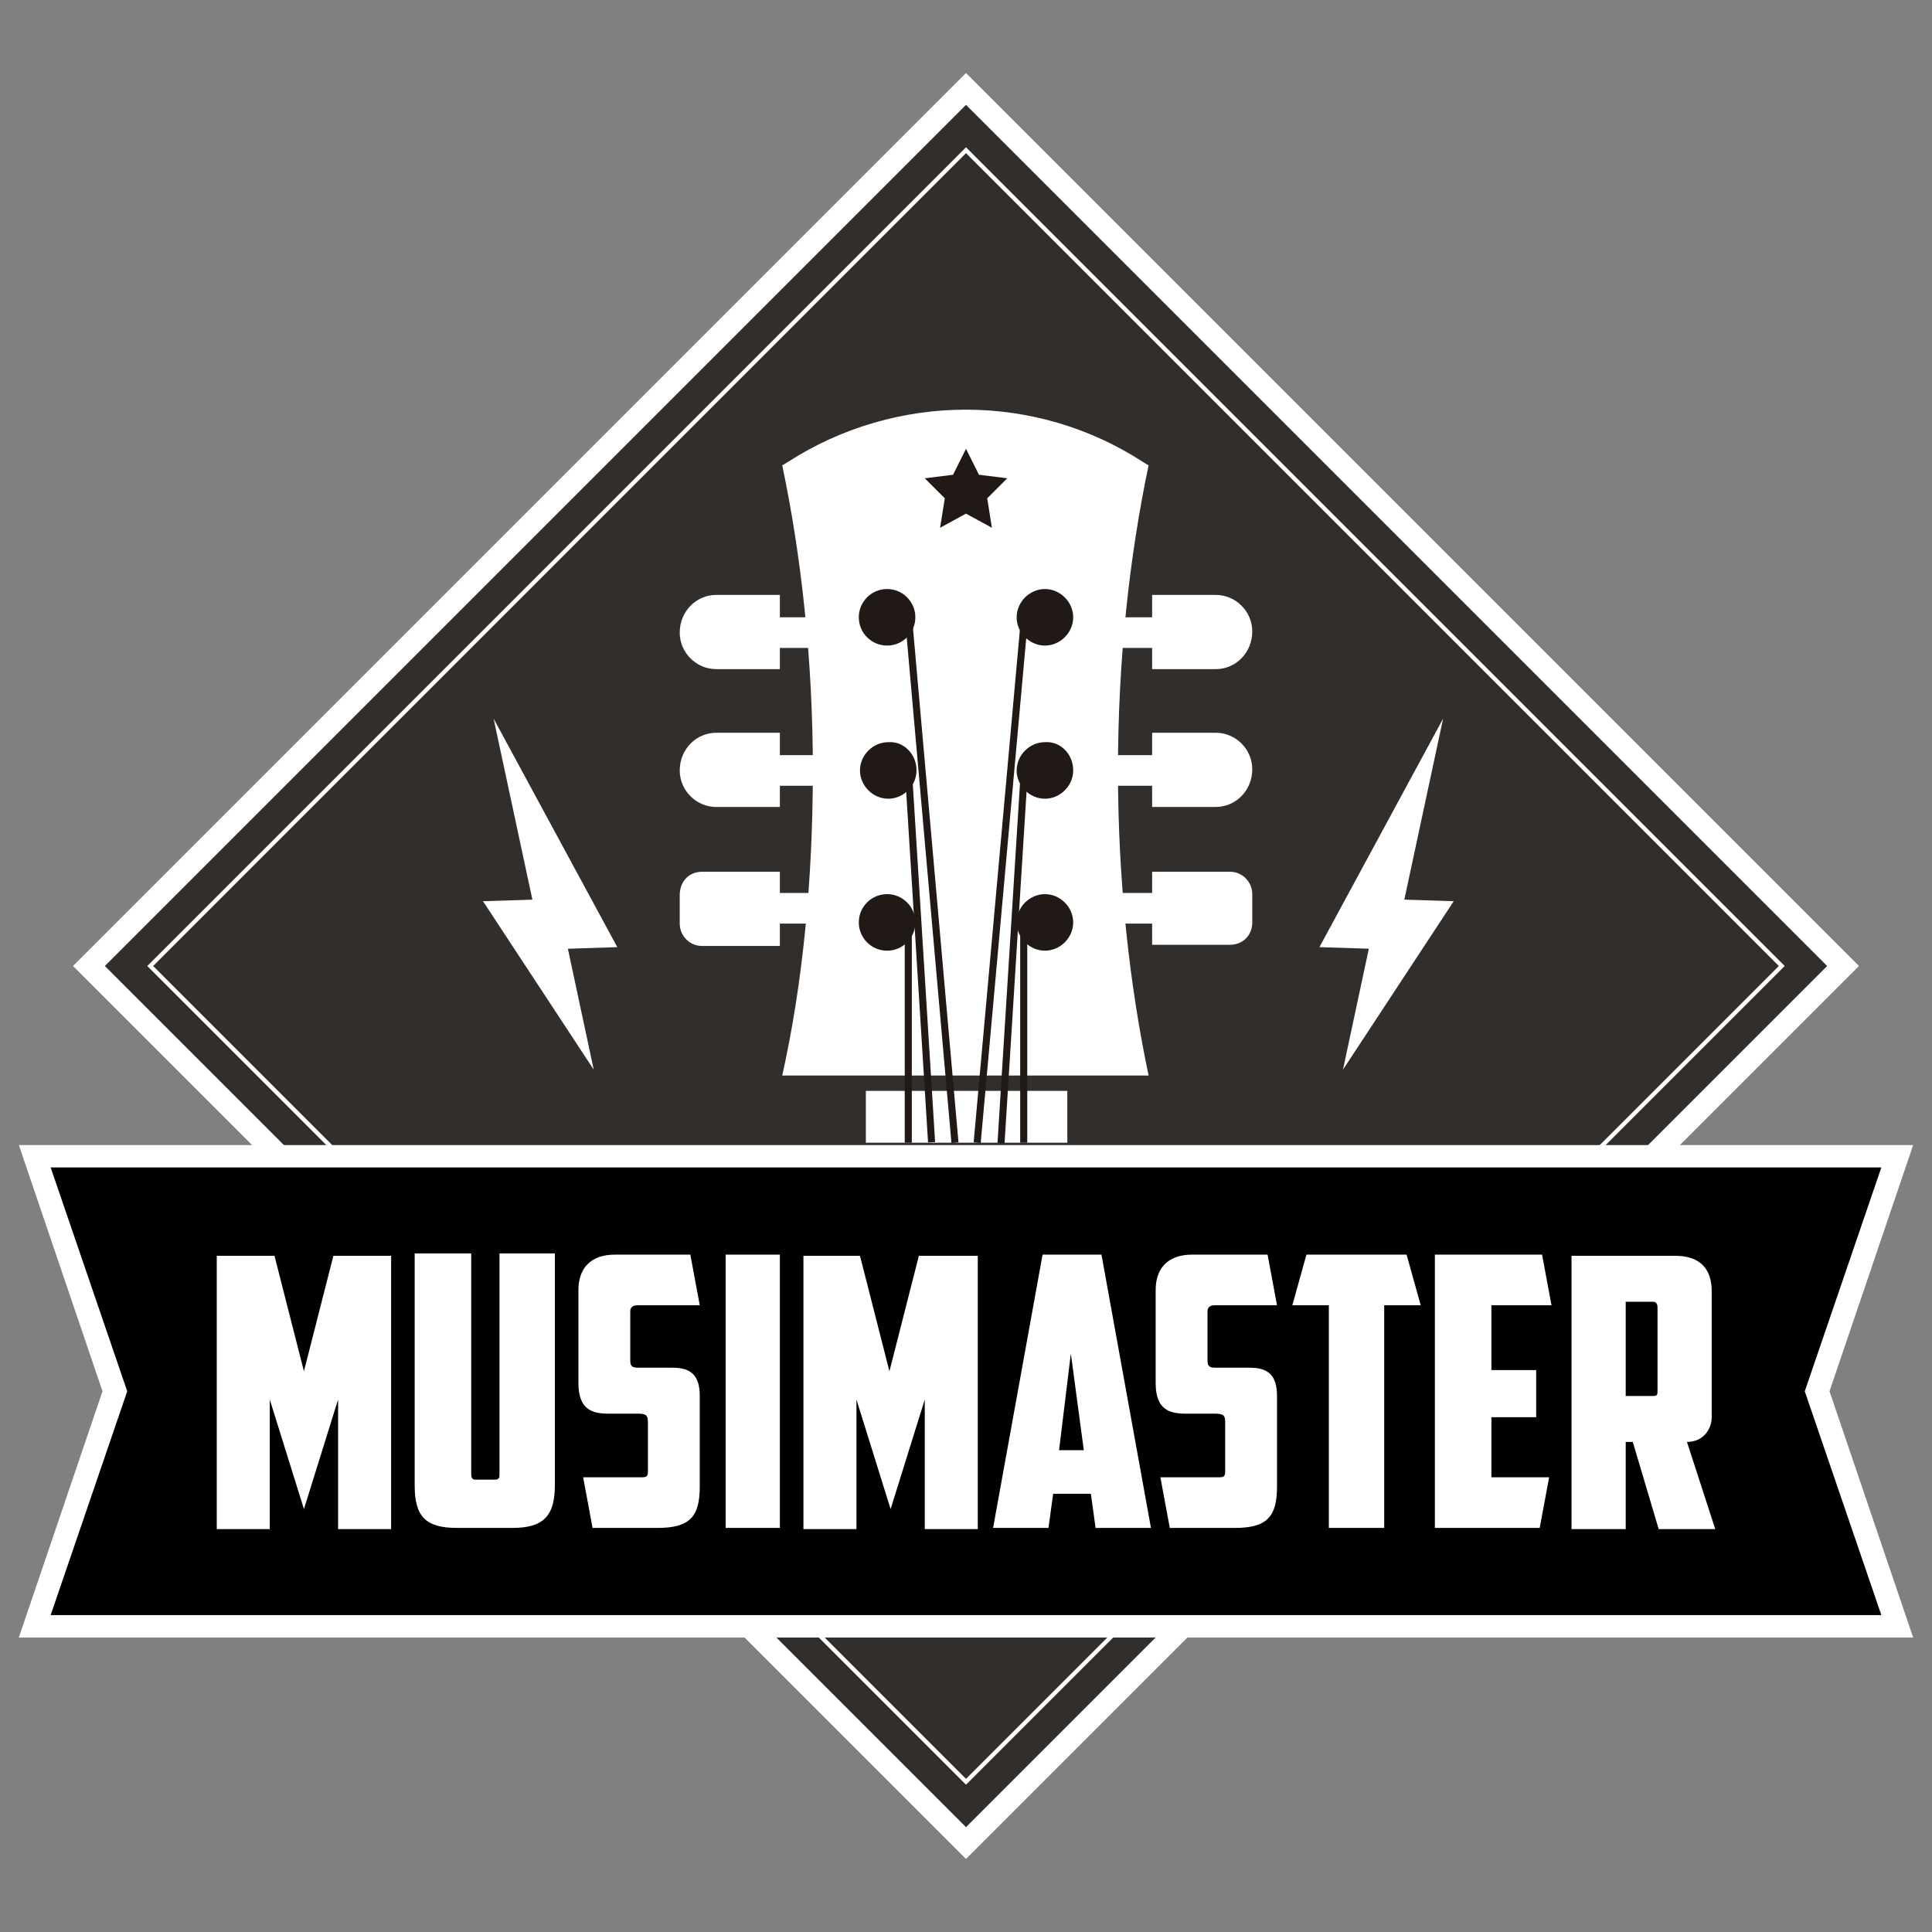 <?xml version="1.0" encoding="utf-8"?>
<!-- Generator: Adobe Illustrator 22.0.0, SVG Export Plug-In . SVG Version: 6.00 Build 0)  -->
<svg version="1.1" id="Capa_1" xmlns="http://www.w3.org/2000/svg" xmlns:xlink="http://www.w3.org/1999/xlink" x="0px" y="0px"
	 viewBox="0 0 164 164" style="enable-background:new 0 0 164 164;" xml:space="preserve">
<rect x="0" y="0" width="164" height="164" fill="#808080" stroke="none"/>
<style type="text/css">
	.st0{fill:#322E2C;}
	.st1{fill:#FFFFFF;}
	.st2{fill:#211915;}
</style>
<g>
	<g>
		
			<rect x="29.4" y="29.4" transform="matrix(0.707 0.707 -0.707 0.707 82 -33.966)" class="st0" width="105.2" height="105.2"/>
		<path class="st1" d="M82,157.8L6.2,82L82,6.2L157.8,82L82,157.8z M8.9,82L82,155.1L155.1,82L82,8.9L8.9,82z"/>
	</g>
	<g>
		<rect x="33" y="33" transform="matrix(0.707 0.707 -0.707 0.707 82 -33.966)" class="st0" width="97.9" height="97.9"/>
		<path class="st1" d="M82,151.5l-0.1-0.1L12.5,82L82,12.5L151.5,82l-0.1,0.1L82,151.5z M13,82l69,69l69-69L82,13L13,82z"/>
	</g>
	<g>
		<g>
			<path class="st1" d="M97.5,39.5L97.5,39.5c0,0-0.2-0.1-0.5-0.3c-9.1-5.9-20.9-5.9-30.1,0c-0.3,0.2-0.5,0.3-0.5,0.3
				c1.6,7.6,2.6,16.4,2.6,25.9c0,9.5-0.9,18.3-2.6,25.9h31.1c-1.6-7.6-2.6-16.4-2.6-25.9C94.9,55.9,95.9,47.1,97.5,39.5z"/>
		</g>
		<g>
			<rect x="73.5" y="92.6" class="st1" width="17.1" height="4.4"/>
		</g>
		<g>
			<g>
				<g>
					<rect x="63.8" y="52.4" class="st1" width="35.9" height="2.6"/>
				</g>
				<g>
					<path class="st1" d="M103.2,56.8h-5.4v-6.3h5.4c1.7,0,3.1,1.4,3.1,3.1l0,0C106.3,55.4,104.9,56.8,103.2,56.8z"/>
				</g>
				<g>
					<path class="st1" d="M60.8,50.5h5.4v6.3h-5.4c-1.7,0-3.1-1.4-3.1-3.1l0,0C57.7,51.9,59.1,50.5,60.8,50.5z"/>
				</g>
			</g>
			<g>
				<g>
					<rect x="63.8" y="64.1" class="st1" width="35.9" height="2.6"/>
				</g>
				<g>
					<path class="st1" d="M103.2,68.5h-5.4v-6.3h5.4c1.7,0,3.1,1.4,3.1,3.1l0,0C106.3,67.1,104.9,68.5,103.2,68.5z"/>
				</g>
				<g>
					<path class="st1" d="M60.8,62.2h5.4v6.3h-5.4c-1.7,0-3.1-1.4-3.1-3.1l0,0C57.7,63.6,59.1,62.2,60.8,62.2z"/>
				</g>
			</g>
			<g>
				<g>
					<rect x="63.8" y="75.8" class="st1" width="35.9" height="2.6"/>
				</g>
				<g>
					<path class="st1" d="M104.4,80.2h-6.6V74h6.6c1.1,0,1.9,0.9,1.9,1.9v2.4C106.3,79.4,105.5,80.2,104.4,80.2z"/>
				</g>
				<g>
					<path class="st1" d="M59.6,74h6.6v6.3h-6.6c-1.1,0-1.9-0.9-1.9-1.9v-2.4C57.7,74.8,58.5,74,59.6,74z"/>
				</g>
			</g>
			<g>
				<g>
					<g>
						<circle class="st2" cx="75.3" cy="52.4" r="2.4"/>
					</g>
					<g>
						<path class="st2" d="M77.8,65.4c0,1.3-1.1,2.4-2.4,2.4c-1.3,0-2.4-1.1-2.4-2.4c0-1.3,1.1-2.4,2.4-2.4
							C76.7,62.9,77.8,64,77.8,65.4z"/>
					</g>
					<g>
						<circle class="st2" cx="75.3" cy="78.3" r="2.4"/>
					</g>
				</g>
				<g>
					<g>
						<path class="st2" d="M91.1,52.4c0,1.3-1.1,2.4-2.4,2.4c-1.3,0-2.4-1.1-2.4-2.4c0-1.3,1.1-2.4,2.4-2.4
							C90,50,91.1,51.1,91.1,52.4z"/>
					</g>
					<g>
						<path class="st2" d="M91.1,65.4c0,1.3-1.1,2.4-2.4,2.4c-1.3,0-2.4-1.1-2.4-2.4c0-1.3,1.1-2.4,2.4-2.4
							C90,62.9,91.1,64,91.1,65.4z"/>
					</g>
					<g>
						<path class="st2" d="M91.1,78.3c0,1.3-1.1,2.4-2.4,2.4c-1.3,0-2.4-1.1-2.4-2.4c0-1.3,1.1-2.4,2.4-2.4
							C90,75.9,91.1,77,91.1,78.3z"/>
					</g>
				</g>
			</g>
		</g>
		<g>
			
				<rect x="78.8" y="52.3" transform="matrix(0.996 -8.813768e-02 8.813768e-02 0.996 -6.278 7.261)" class="st2" width="0.6" height="44.8"/>
		</g>
		<g>
			
				<rect x="77.8" y="65.3" transform="matrix(0.998 -6.223924e-02 6.223924e-02 0.998 -4.902 5.018)" class="st2" width="0.6" height="31.7"/>
		</g>
		<g>
			<rect x="76.8" y="78.3" class="st2" width="0.6" height="18.7"/>
		</g>
		<g>
			
				<rect x="62.6" y="74.4" transform="matrix(8.983141e-02 -0.996 0.996 8.983141e-02 2.924 152.637)" class="st2" width="44.8" height="0.6"/>
		</g>
		<g>
			
				<rect x="70.1" y="80.9" transform="matrix(6.243902e-02 -0.998 0.998 6.243902e-02 -0.441 161.917)" class="st2" width="31.7" height="0.6"/>
		</g>
		<g>
			<rect x="86.6" y="78.3" class="st2" width="0.6" height="18.7"/>
		</g>
		<g>
			<polygon class="st2" points="82,38.1 83.1,40.3 85.5,40.6 83.8,42.3 84.2,44.8 82,43.6 79.8,44.8 80.2,42.3 78.5,40.6 80.9,40.3 
							"/>
		</g>
	</g>
	<g>
		<g>
			<polygon class="st1" points="122.5,61 112,80.4 118.3,80.6 			"/>
		</g>
		<g>
			<polygon class="st1" points="114,90.8 123.4,76.5 117.1,76.3 			"/>
		</g>
	</g>
	<g>
		<g>
			<polygon class="st1" points="41.9,61 52.4,80.4 46.1,80.6 			"/>
		</g>
		<g>
			<polygon class="st1" points="50.4,90.8 41,76.5 47.3,76.3 			"/>
		</g>
	</g>
	<g>
		<polygon points="161,138.1 3,138.1 9.8,118.1 3,98.1 161,98.1 154.2,118.1 		"/>
		<path class="st1" d="M162.4,139H1.6l7.1-20.9L1.6,97.2h160.8l-7.1,20.9L162.4,139z M4.3,137.1h155.4l-6.5-19l6.5-19H4.3l6.5,19
			L4.3,137.1z"/>
	</g>
	<g>
		<g>
			<path class="st1" d="M22.9,118.8v11h-4.5v-23.2h4.9l2.5,9.8l2.5-9.8h4.9v23.2h-4.5v-11l-2.9,9.3L22.9,118.8z"/>
		</g>
		<g>
			<path class="st1" d="M38.8,129.7c-2.7,0-3.6-1-3.6-3.6v-19.7H40v18.7c0,0.4,0.1,0.5,0.4,0.5h1.6c0.4,0,0.4-0.2,0.4-0.5v-18.7h4.7
				v19.7c0,2.6-1,3.6-3.6,3.6H38.8z"/>
		</g>
		<g>
			<path class="st1" d="M50.3,129.7l-0.8-4.3h5c0.4,0,0.5-0.1,0.5-0.5v-4.2c0-0.6-0.2-0.7-0.9-0.7h-2.4c-1.4,0-2.6-0.3-2.6-2.6v-7.9
				c0-1.8,1-3,3.1-3h6.4l0.8,4.3h-5.3c-0.4,0-0.6,0.2-0.6,0.5v4.2c0,0.5,0.2,0.6,0.7,0.6h2.9c1.5,0,2.3,0.6,2.3,2.4v7.7
				c0,2.6-0.9,3.5-3.6,3.5H50.3z"/>
		</g>
		<g>
			<path class="st1" d="M61.6,106.5h4.6v23.2h-4.6V106.5z"/>
		</g>
		<g>
			<path class="st1" d="M72.7,118.8v11h-4.5v-23.2H73l2.5,9.8l2.5-9.8H83v23.2h-4.5v-11l-2.9,9.3L72.7,118.8z"/>
		</g>
		<g>
			<path class="st1" d="M89.4,126.8l-0.4,2.9h-4.7l4.2-23.2h5l4.2,23.2H93l-0.4-2.9H89.4z M89.9,123.1h2.1l-1.1-8.2L89.9,123.1z"/>
		</g>
		<g>
			<path class="st1" d="M99.3,129.7l-0.8-4.3h5c0.4,0,0.5-0.1,0.5-0.5v-4.2c0-0.6-0.2-0.7-0.9-0.7h-2.4c-1.4,0-2.6-0.3-2.6-2.6v-7.9
				c0-1.8,1-3,3.1-3h6.4l0.8,4.3h-5.3c-0.4,0-0.6,0.2-0.6,0.5v4.2c0,0.5,0.2,0.6,0.7,0.6h2.9c1.5,0,2.3,0.6,2.3,2.4v7.7
				c0,2.6-0.9,3.5-3.6,3.5H99.3z"/>
		</g>
		<g>
			<path class="st1" d="M119.4,106.5l1.2,4.3h-3.1v18.9h-4.7v-18.9h-3.1l1.2-4.3H119.4z"/>
		</g>
		<g>
			<path class="st1" d="M121.9,106.5h9l0.8,4.3h-5.1v5.5h3.8v4h-3.8v5.1h4.9l-0.8,4.3h-8.9V106.5z"/>
		</g>
		<g>
			<path class="st1" d="M145.3,120.3c0,1-0.7,2.1-2.1,2.1l2.4,7.4h-4.8l-2.2-7.4H138v7.4h-4.6v-23.2h8.8c2.2,0,3.1,1.2,3.1,3V120.3z
				 M138,110.5v8h2.3c0.4,0,0.4-0.1,0.4-0.5V111c0-0.3-0.1-0.5-0.4-0.5H138z"/>
		</g>
	</g>
</g>
</svg>
